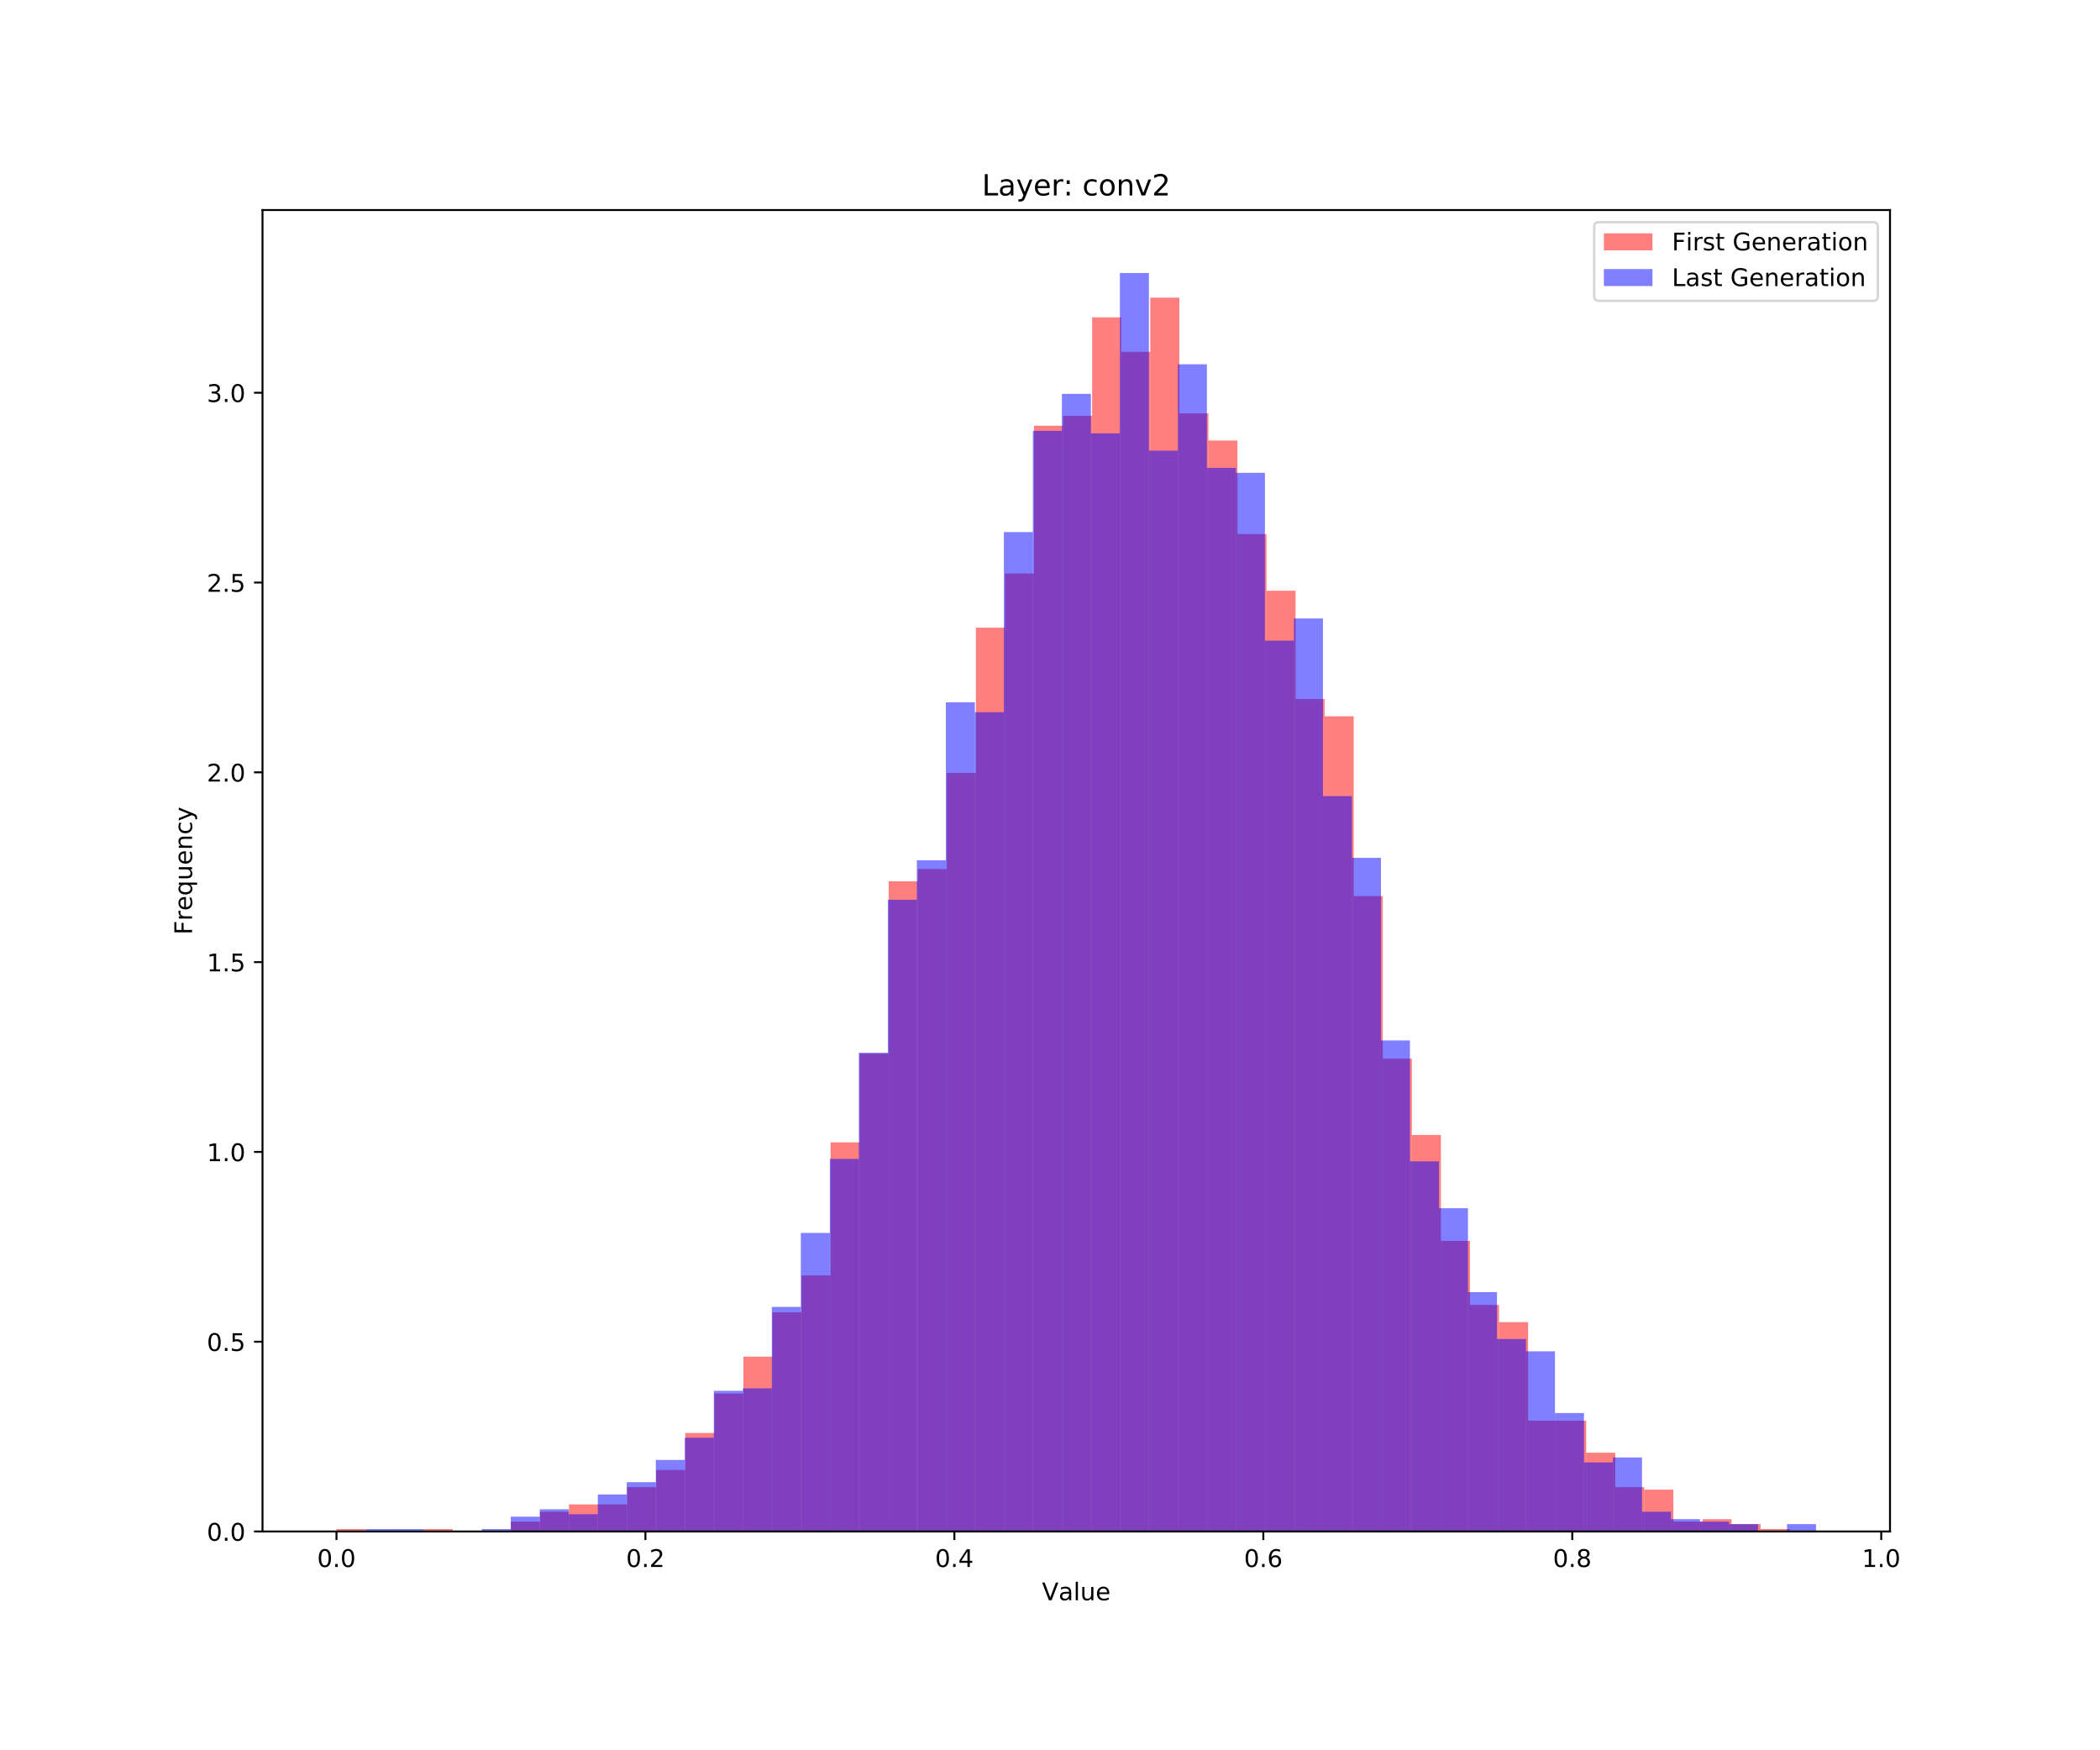 <?xml version="1.0" encoding="utf-8" standalone="no"?>
<!DOCTYPE svg PUBLIC "-//W3C//DTD SVG 1.1//EN"
  "http://www.w3.org/Graphics/SVG/1.1/DTD/svg11.dtd">
<!-- Created with matplotlib (https://matplotlib.org/) -->
<svg height="720pt" version="1.1" viewBox="0 0 864 720" width="864pt" xmlns="http://www.w3.org/2000/svg" xmlns:xlink="http://www.w3.org/1999/xlink">
 <defs>
  <style type="text/css">
*{stroke-linecap:butt;stroke-linejoin:round;white-space:pre;}
  </style>
 </defs>
 <g id="figure_1">
  <g id="patch_1">
   <path d="M 0 720 
L 864 720 
L 864 0 
L 0 0 
z
" style="fill:#ffffff;"/>
  </g>
  <g id="axes_1">
   <g id="patch_2">
    <path d="M 108 630 
L 777.6 630 
L 777.6 86.4 
L 108 86.4 
z
" style="fill:#ffffff;"/>
   </g>
   <g id="patch_3">
    <path clip-path="url(#p08fdac63b2)" d="M 138.436 630 
L 150.394 630 
L 150.394 628.987 
L 138.436 628.987 
z
" style="fill:#ff0000;opacity:0.5;"/>
   </g>
   <g id="patch_4">
    <path clip-path="url(#p08fdac63b2)" d="M 150.394 630 
L 162.352 630 
L 162.352 630 
L 150.394 630 
z
" style="fill:#ff0000;opacity:0.5;"/>
   </g>
   <g id="patch_5">
    <path clip-path="url(#p08fdac63b2)" d="M 162.352 630 
L 174.309 630 
L 174.309 630 
L 162.352 630 
z
" style="fill:#ff0000;opacity:0.5;"/>
   </g>
   <g id="patch_6">
    <path clip-path="url(#p08fdac63b2)" d="M 174.309 630 
L 186.267 630 
L 186.267 628.987 
L 174.309 628.987 
z
" style="fill:#ff0000;opacity:0.5;"/>
   </g>
   <g id="patch_7">
    <path clip-path="url(#p08fdac63b2)" d="M 186.267 630 
L 198.224 630 
L 198.224 630 
L 186.267 630 
z
" style="fill:#ff0000;opacity:0.5;"/>
   </g>
   <g id="patch_8">
    <path clip-path="url(#p08fdac63b2)" d="M 198.224 630 
L 210.182 630 
L 210.182 630 
L 198.224 630 
z
" style="fill:#ff0000;opacity:0.5;"/>
   </g>
   <g id="patch_9">
    <path clip-path="url(#p08fdac63b2)" d="M 210.182 630 
L 222.139 630 
L 222.139 625.948 
L 210.182 625.948 
z
" style="fill:#ff0000;opacity:0.5;"/>
   </g>
   <g id="patch_10">
    <path clip-path="url(#p08fdac63b2)" d="M 222.139 630 
L 234.097 630 
L 234.097 621.895 
L 222.139 621.895 
z
" style="fill:#ff0000;opacity:0.5;"/>
   </g>
   <g id="patch_11">
    <path clip-path="url(#p08fdac63b2)" d="M 234.097 630 
L 246.054 630 
L 246.054 618.856 
L 234.097 618.856 
z
" style="fill:#ff0000;opacity:0.5;"/>
   </g>
   <g id="patch_12">
    <path clip-path="url(#p08fdac63b2)" d="M 246.054 630 
L 258.012 630 
L 258.012 618.856 
L 246.054 618.856 
z
" style="fill:#ff0000;opacity:0.5;"/>
   </g>
   <g id="patch_13">
    <path clip-path="url(#p08fdac63b2)" d="M 258.012 630 
L 269.97 630 
L 269.97 611.764 
L 258.012 611.764 
z
" style="fill:#ff0000;opacity:0.5;"/>
   </g>
   <g id="patch_14">
    <path clip-path="url(#p08fdac63b2)" d="M 269.97 630 
L 281.927 630 
L 281.927 604.673 
L 269.97 604.673 
z
" style="fill:#ff0000;opacity:0.5;"/>
   </g>
   <g id="patch_15">
    <path clip-path="url(#p08fdac63b2)" d="M 281.927 630 
L 293.885 630 
L 293.885 589.476 
L 281.927 589.476 
z
" style="fill:#ff0000;opacity:0.5;"/>
   </g>
   <g id="patch_16">
    <path clip-path="url(#p08fdac63b2)" d="M 293.885 630 
L 305.842 630 
L 305.842 573.267 
L 293.885 573.267 
z
" style="fill:#ff0000;opacity:0.5;"/>
   </g>
   <g id="patch_17">
    <path clip-path="url(#p08fdac63b2)" d="M 305.842 630 
L 317.8 630 
L 317.8 558.07 
L 305.842 558.07 
z
" style="fill:#ff0000;opacity:0.5;"/>
   </g>
   <g id="patch_18">
    <path clip-path="url(#p08fdac63b2)" d="M 317.8 630 
L 329.757 630 
L 329.757 539.834 
L 317.8 539.834 
z
" style="fill:#ff0000;opacity:0.5;"/>
   </g>
   <g id="patch_19">
    <path clip-path="url(#p08fdac63b2)" d="M 329.757 630 
L 341.715 630 
L 341.715 524.638 
L 329.757 524.638 
z
" style="fill:#ff0000;opacity:0.5;"/>
   </g>
   <g id="patch_20">
    <path clip-path="url(#p08fdac63b2)" d="M 341.715 630 
L 353.673 630 
L 353.673 469.931 
L 341.715 469.931 
z
" style="fill:#ff0000;opacity:0.5;"/>
   </g>
   <g id="patch_21">
    <path clip-path="url(#p08fdac63b2)" d="M 353.673 630 
L 365.63 630 
L 365.63 433.459 
L 353.673 433.459 
z
" style="fill:#ff0000;opacity:0.5;"/>
   </g>
   <g id="patch_22">
    <path clip-path="url(#p08fdac63b2)" d="M 365.63 630 
L 377.588 630 
L 377.588 362.543 
L 365.63 362.543 
z
" style="fill:#ff0000;opacity:0.5;"/>
   </g>
   <g id="patch_23">
    <path clip-path="url(#p08fdac63b2)" d="M 377.588 630 
L 389.545 630 
L 389.545 357.477 
L 377.588 357.477 
z
" style="fill:#ff0000;opacity:0.5;"/>
   </g>
   <g id="patch_24">
    <path clip-path="url(#p08fdac63b2)" d="M 389.545 630 
L 401.503 630 
L 401.503 317.966 
L 389.545 317.966 
z
" style="fill:#ff0000;opacity:0.5;"/>
   </g>
   <g id="patch_25">
    <path clip-path="url(#p08fdac63b2)" d="M 401.503 630 
L 413.46 630 
L 413.46 258.194 
L 401.503 258.194 
z
" style="fill:#ff0000;opacity:0.5;"/>
   </g>
   <g id="patch_26">
    <path clip-path="url(#p08fdac63b2)" d="M 413.46 630 
L 425.418 630 
L 425.418 235.905 
L 413.46 235.905 
z
" style="fill:#ff0000;opacity:0.5;"/>
   </g>
   <g id="patch_27">
    <path clip-path="url(#p08fdac63b2)" d="M 425.418 630 
L 437.376 630 
L 437.376 175.12 
L 425.418 175.12 
z
" style="fill:#ff0000;opacity:0.5;"/>
   </g>
   <g id="patch_28">
    <path clip-path="url(#p08fdac63b2)" d="M 437.376 630 
L 449.333 630 
L 449.333 171.067 
L 437.376 171.067 
z
" style="fill:#ff0000;opacity:0.5;"/>
   </g>
   <g id="patch_29">
    <path clip-path="url(#p08fdac63b2)" d="M 449.333 630 
L 461.291 630 
L 461.291 130.543 
L 449.333 130.543 
z
" style="fill:#ff0000;opacity:0.5;"/>
   </g>
   <g id="patch_30">
    <path clip-path="url(#p08fdac63b2)" d="M 461.291 630 
L 473.248 630 
L 473.248 144.727 
L 461.291 144.727 
z
" style="fill:#ff0000;opacity:0.5;"/>
   </g>
   <g id="patch_31">
    <path clip-path="url(#p08fdac63b2)" d="M 473.248 630 
L 485.206 630 
L 485.206 122.439 
L 473.248 122.439 
z
" style="fill:#ff0000;opacity:0.5;"/>
   </g>
   <g id="patch_32">
    <path clip-path="url(#p08fdac63b2)" d="M 485.206 630 
L 497.163 630 
L 497.163 170.054 
L 485.206 170.054 
z
" style="fill:#ff0000;opacity:0.5;"/>
   </g>
   <g id="patch_33">
    <path clip-path="url(#p08fdac63b2)" d="M 497.163 630 
L 509.121 630 
L 509.121 181.198 
L 497.163 181.198 
z
" style="fill:#ff0000;opacity:0.5;"/>
   </g>
   <g id="patch_34">
    <path clip-path="url(#p08fdac63b2)" d="M 509.121 630 
L 521.079 630 
L 521.079 219.696 
L 509.121 219.696 
z
" style="fill:#ff0000;opacity:0.5;"/>
   </g>
   <g id="patch_35">
    <path clip-path="url(#p08fdac63b2)" d="M 521.079 630 
L 533.036 630 
L 533.036 242.997 
L 521.079 242.997 
z
" style="fill:#ff0000;opacity:0.5;"/>
   </g>
   <g id="patch_36">
    <path clip-path="url(#p08fdac63b2)" d="M 533.036 630 
L 544.994 630 
L 544.994 287.573 
L 533.036 287.573 
z
" style="fill:#ff0000;opacity:0.5;"/>
   </g>
   <g id="patch_37">
    <path clip-path="url(#p08fdac63b2)" d="M 544.994 630 
L 556.951 630 
L 556.951 294.665 
L 544.994 294.665 
z
" style="fill:#ff0000;opacity:0.5;"/>
   </g>
   <g id="patch_38">
    <path clip-path="url(#p08fdac63b2)" d="M 556.951 630 
L 568.909 630 
L 568.909 368.621 
L 556.951 368.621 
z
" style="fill:#ff0000;opacity:0.5;"/>
   </g>
   <g id="patch_39">
    <path clip-path="url(#p08fdac63b2)" d="M 568.909 630 
L 580.866 630 
L 580.866 435.485 
L 568.909 435.485 
z
" style="fill:#ff0000;opacity:0.5;"/>
   </g>
   <g id="patch_40">
    <path clip-path="url(#p08fdac63b2)" d="M 580.866 630 
L 592.824 630 
L 592.824 466.891 
L 580.866 466.891 
z
" style="fill:#ff0000;opacity:0.5;"/>
   </g>
   <g id="patch_41">
    <path clip-path="url(#p08fdac63b2)" d="M 592.824 630 
L 604.782 630 
L 604.782 510.455 
L 592.824 510.455 
z
" style="fill:#ff0000;opacity:0.5;"/>
   </g>
   <g id="patch_42">
    <path clip-path="url(#p08fdac63b2)" d="M 604.782 630 
L 616.739 630 
L 616.739 536.795 
L 604.782 536.795 
z
" style="fill:#ff0000;opacity:0.5;"/>
   </g>
   <g id="patch_43">
    <path clip-path="url(#p08fdac63b2)" d="M 616.739 630 
L 628.697 630 
L 628.697 543.887 
L 616.739 543.887 
z
" style="fill:#ff0000;opacity:0.5;"/>
   </g>
   <g id="patch_44">
    <path clip-path="url(#p08fdac63b2)" d="M 628.697 630 
L 640.654 630 
L 640.654 584.411 
L 628.697 584.411 
z
" style="fill:#ff0000;opacity:0.5;"/>
   </g>
   <g id="patch_45">
    <path clip-path="url(#p08fdac63b2)" d="M 640.654 630 
L 652.612 630 
L 652.612 584.411 
L 640.654 584.411 
z
" style="fill:#ff0000;opacity:0.5;"/>
   </g>
   <g id="patch_46">
    <path clip-path="url(#p08fdac63b2)" d="M 652.612 630 
L 664.569 630 
L 664.569 597.581 
L 652.612 597.581 
z
" style="fill:#ff0000;opacity:0.5;"/>
   </g>
   <g id="patch_47">
    <path clip-path="url(#p08fdac63b2)" d="M 664.569 630 
L 676.527 630 
L 676.527 611.764 
L 664.569 611.764 
z
" style="fill:#ff0000;opacity:0.5;"/>
   </g>
   <g id="patch_48">
    <path clip-path="url(#p08fdac63b2)" d="M 676.527 630 
L 688.485 630 
L 688.485 612.777 
L 676.527 612.777 
z
" style="fill:#ff0000;opacity:0.5;"/>
   </g>
   <g id="patch_49">
    <path clip-path="url(#p08fdac63b2)" d="M 688.485 630 
L 700.442 630 
L 700.442 625.948 
L 688.485 625.948 
z
" style="fill:#ff0000;opacity:0.5;"/>
   </g>
   <g id="patch_50">
    <path clip-path="url(#p08fdac63b2)" d="M 700.442 630 
L 712.4 630 
L 712.4 624.935 
L 700.442 624.935 
z
" style="fill:#ff0000;opacity:0.5;"/>
   </g>
   <g id="patch_51">
    <path clip-path="url(#p08fdac63b2)" d="M 712.4 630 
L 724.357 630 
L 724.357 626.961 
L 712.4 626.961 
z
" style="fill:#ff0000;opacity:0.5;"/>
   </g>
   <g id="patch_52">
    <path clip-path="url(#p08fdac63b2)" d="M 724.357 630 
L 736.315 630 
L 736.315 628.987 
L 724.357 628.987 
z
" style="fill:#ff0000;opacity:0.5;"/>
   </g>
   <g id="patch_53">
    <path clip-path="url(#p08fdac63b2)" d="M 150.481 630 
L 162.414 630 
L 162.414 628.985 
L 150.481 628.985 
z
" style="fill:#0000ff;opacity:0.5;"/>
   </g>
   <g id="patch_54">
    <path clip-path="url(#p08fdac63b2)" d="M 162.414 630 
L 174.348 630 
L 174.348 628.985 
L 162.414 628.985 
z
" style="fill:#0000ff;opacity:0.5;"/>
   </g>
   <g id="patch_55">
    <path clip-path="url(#p08fdac63b2)" d="M 174.348 630 
L 186.282 630 
L 186.282 630 
L 174.348 630 
z
" style="fill:#0000ff;opacity:0.5;"/>
   </g>
   <g id="patch_56">
    <path clip-path="url(#p08fdac63b2)" d="M 186.282 630 
L 198.215 630 
L 198.215 630 
L 186.282 630 
z
" style="fill:#0000ff;opacity:0.5;"/>
   </g>
   <g id="patch_57">
    <path clip-path="url(#p08fdac63b2)" d="M 198.215 630 
L 210.149 630 
L 210.149 628.985 
L 198.215 628.985 
z
" style="fill:#0000ff;opacity:0.5;"/>
   </g>
   <g id="patch_58">
    <path clip-path="url(#p08fdac63b2)" d="M 210.149 630 
L 222.083 630 
L 222.083 623.909 
L 210.149 623.909 
z
" style="fill:#0000ff;opacity:0.5;"/>
   </g>
   <g id="patch_59">
    <path clip-path="url(#p08fdac63b2)" d="M 222.083 630 
L 234.016 630 
L 234.016 620.864 
L 222.083 620.864 
z
" style="fill:#0000ff;opacity:0.5;"/>
   </g>
   <g id="patch_60">
    <path clip-path="url(#p08fdac63b2)" d="M 234.016 630 
L 245.95 630 
L 245.95 622.894 
L 234.016 622.894 
z
" style="fill:#0000ff;opacity:0.5;"/>
   </g>
   <g id="patch_61">
    <path clip-path="url(#p08fdac63b2)" d="M 245.95 630 
L 257.884 630 
L 257.884 614.773 
L 245.95 614.773 
z
" style="fill:#0000ff;opacity:0.5;"/>
   </g>
   <g id="patch_62">
    <path clip-path="url(#p08fdac63b2)" d="M 257.884 630 
L 269.817 630 
L 269.817 609.697 
L 257.884 609.697 
z
" style="fill:#0000ff;opacity:0.5;"/>
   </g>
   <g id="patch_63">
    <path clip-path="url(#p08fdac63b2)" d="M 269.817 630 
L 281.751 630 
L 281.751 600.561 
L 269.817 600.561 
z
" style="fill:#0000ff;opacity:0.5;"/>
   </g>
   <g id="patch_64">
    <path clip-path="url(#p08fdac63b2)" d="M 281.751 630 
L 293.685 630 
L 293.685 591.425 
L 281.751 591.425 
z
" style="fill:#0000ff;opacity:0.5;"/>
   </g>
   <g id="patch_65">
    <path clip-path="url(#p08fdac63b2)" d="M 293.685 630 
L 305.618 630 
L 305.618 572.138 
L 293.685 572.138 
z
" style="fill:#0000ff;opacity:0.5;"/>
   </g>
   <g id="patch_66">
    <path clip-path="url(#p08fdac63b2)" d="M 305.618 630 
L 317.552 630 
L 317.552 571.123 
L 305.618 571.123 
z
" style="fill:#0000ff;opacity:0.5;"/>
   </g>
   <g id="patch_67">
    <path clip-path="url(#p08fdac63b2)" d="M 317.552 630 
L 329.485 630 
L 329.485 537.624 
L 317.552 537.624 
z
" style="fill:#0000ff;opacity:0.5;"/>
   </g>
   <g id="patch_68">
    <path clip-path="url(#p08fdac63b2)" d="M 329.485 630 
L 341.419 630 
L 341.419 507.17 
L 329.485 507.17 
z
" style="fill:#0000ff;opacity:0.5;"/>
   </g>
   <g id="patch_69">
    <path clip-path="url(#p08fdac63b2)" d="M 341.419 630 
L 353.353 630 
L 353.353 476.716 
L 341.419 476.716 
z
" style="fill:#0000ff;opacity:0.5;"/>
   </g>
   <g id="patch_70">
    <path clip-path="url(#p08fdac63b2)" d="M 353.353 630 
L 365.286 630 
L 365.286 433.066 
L 353.353 433.066 
z
" style="fill:#0000ff;opacity:0.5;"/>
   </g>
   <g id="patch_71">
    <path clip-path="url(#p08fdac63b2)" d="M 365.286 630 
L 377.22 630 
L 377.22 370.128 
L 365.286 370.128 
z
" style="fill:#0000ff;opacity:0.5;"/>
   </g>
   <g id="patch_72">
    <path clip-path="url(#p08fdac63b2)" d="M 377.22 630 
L 389.154 630 
L 389.154 353.886 
L 377.22 353.886 
z
" style="fill:#0000ff;opacity:0.5;"/>
   </g>
   <g id="patch_73">
    <path clip-path="url(#p08fdac63b2)" d="M 389.154 630 
L 401.087 630 
L 401.087 288.918 
L 389.154 288.918 
z
" style="fill:#0000ff;opacity:0.5;"/>
   </g>
   <g id="patch_74">
    <path clip-path="url(#p08fdac63b2)" d="M 401.087 630 
L 413.021 630 
L 413.021 292.978 
L 401.087 292.978 
z
" style="fill:#0000ff;opacity:0.5;"/>
   </g>
   <g id="patch_75">
    <path clip-path="url(#p08fdac63b2)" d="M 413.021 630 
L 424.955 630 
L 424.955 218.874 
L 413.021 218.874 
z
" style="fill:#0000ff;opacity:0.5;"/>
   </g>
   <g id="patch_76">
    <path clip-path="url(#p08fdac63b2)" d="M 424.955 630 
L 436.888 630 
L 436.888 177.254 
L 424.955 177.254 
z
" style="fill:#0000ff;opacity:0.5;"/>
   </g>
   <g id="patch_77">
    <path clip-path="url(#p08fdac63b2)" d="M 436.888 630 
L 448.822 630 
L 448.822 162.027 
L 436.888 162.027 
z
" style="fill:#0000ff;opacity:0.5;"/>
   </g>
   <g id="patch_78">
    <path clip-path="url(#p08fdac63b2)" d="M 448.822 630 
L 460.756 630 
L 460.756 178.269 
L 448.822 178.269 
z
" style="fill:#0000ff;opacity:0.5;"/>
   </g>
   <g id="patch_79">
    <path clip-path="url(#p08fdac63b2)" d="M 460.756 630 
L 472.689 630 
L 472.689 112.286 
L 460.756 112.286 
z
" style="fill:#0000ff;opacity:0.5;"/>
   </g>
   <g id="patch_80">
    <path clip-path="url(#p08fdac63b2)" d="M 472.689 630 
L 484.623 630 
L 484.623 185.375 
L 472.689 185.375 
z
" style="fill:#0000ff;opacity:0.5;"/>
   </g>
   <g id="patch_81">
    <path clip-path="url(#p08fdac63b2)" d="M 484.623 630 
L 496.557 630 
L 496.557 149.845 
L 484.623 149.845 
z
" style="fill:#0000ff;opacity:0.5;"/>
   </g>
   <g id="patch_82">
    <path clip-path="url(#p08fdac63b2)" d="M 496.557 630 
L 508.49 630 
L 508.49 192.481 
L 496.557 192.481 
z
" style="fill:#0000ff;opacity:0.5;"/>
   </g>
   <g id="patch_83">
    <path clip-path="url(#p08fdac63b2)" d="M 508.49 630 
L 520.424 630 
L 520.424 194.511 
L 508.49 194.511 
z
" style="fill:#0000ff;opacity:0.5;"/>
   </g>
   <g id="patch_84">
    <path clip-path="url(#p08fdac63b2)" d="M 520.424 630 
L 532.358 630 
L 532.358 263.539 
L 520.424 263.539 
z
" style="fill:#0000ff;opacity:0.5;"/>
   </g>
   <g id="patch_85">
    <path clip-path="url(#p08fdac63b2)" d="M 532.358 630 
L 544.291 630 
L 544.291 254.403 
L 532.358 254.403 
z
" style="fill:#0000ff;opacity:0.5;"/>
   </g>
   <g id="patch_86">
    <path clip-path="url(#p08fdac63b2)" d="M 544.291 630 
L 556.225 630 
L 556.225 327.492 
L 544.291 327.492 
z
" style="fill:#0000ff;opacity:0.5;"/>
   </g>
   <g id="patch_87">
    <path clip-path="url(#p08fdac63b2)" d="M 556.225 630 
L 568.159 630 
L 568.159 352.871 
L 556.225 352.871 
z
" style="fill:#0000ff;opacity:0.5;"/>
   </g>
   <g id="patch_88">
    <path clip-path="url(#p08fdac63b2)" d="M 568.159 630 
L 580.092 630 
L 580.092 427.99 
L 568.159 427.99 
z
" style="fill:#0000ff;opacity:0.5;"/>
   </g>
   <g id="patch_89">
    <path clip-path="url(#p08fdac63b2)" d="M 580.092 630 
L 592.026 630 
L 592.026 477.731 
L 580.092 477.731 
z
" style="fill:#0000ff;opacity:0.5;"/>
   </g>
   <g id="patch_90">
    <path clip-path="url(#p08fdac63b2)" d="M 592.026 630 
L 603.96 630 
L 603.96 497.018 
L 592.026 497.018 
z
" style="fill:#0000ff;opacity:0.5;"/>
   </g>
   <g id="patch_91">
    <path clip-path="url(#p08fdac63b2)" d="M 603.96 630 
L 615.893 630 
L 615.893 531.533 
L 603.96 531.533 
z
" style="fill:#0000ff;opacity:0.5;"/>
   </g>
   <g id="patch_92">
    <path clip-path="url(#p08fdac63b2)" d="M 615.893 630 
L 627.827 630 
L 627.827 550.82 
L 615.893 550.82 
z
" style="fill:#0000ff;opacity:0.5;"/>
   </g>
   <g id="patch_93">
    <path clip-path="url(#p08fdac63b2)" d="M 627.827 630 
L 639.761 630 
L 639.761 555.896 
L 627.827 555.896 
z
" style="fill:#0000ff;opacity:0.5;"/>
   </g>
   <g id="patch_94">
    <path clip-path="url(#p08fdac63b2)" d="M 639.761 630 
L 651.694 630 
L 651.694 581.274 
L 639.761 581.274 
z
" style="fill:#0000ff;opacity:0.5;"/>
   </g>
   <g id="patch_95">
    <path clip-path="url(#p08fdac63b2)" d="M 651.694 630 
L 663.628 630 
L 663.628 601.576 
L 651.694 601.576 
z
" style="fill:#0000ff;opacity:0.5;"/>
   </g>
   <g id="patch_96">
    <path clip-path="url(#p08fdac63b2)" d="M 663.628 630 
L 675.562 630 
L 675.562 599.546 
L 663.628 599.546 
z
" style="fill:#0000ff;opacity:0.5;"/>
   </g>
   <g id="patch_97">
    <path clip-path="url(#p08fdac63b2)" d="M 675.562 630 
L 687.495 630 
L 687.495 621.879 
L 675.562 621.879 
z
" style="fill:#0000ff;opacity:0.5;"/>
   </g>
   <g id="patch_98">
    <path clip-path="url(#p08fdac63b2)" d="M 687.495 630 
L 699.429 630 
L 699.429 624.924 
L 687.495 624.924 
z
" style="fill:#0000ff;opacity:0.5;"/>
   </g>
   <g id="patch_99">
    <path clip-path="url(#p08fdac63b2)" d="M 699.429 630 
L 711.363 630 
L 711.363 625.939 
L 699.429 625.939 
z
" style="fill:#0000ff;opacity:0.5;"/>
   </g>
   <g id="patch_100">
    <path clip-path="url(#p08fdac63b2)" d="M 711.363 630 
L 723.296 630 
L 723.296 626.955 
L 711.363 626.955 
z
" style="fill:#0000ff;opacity:0.5;"/>
   </g>
   <g id="patch_101">
    <path clip-path="url(#p08fdac63b2)" d="M 723.296 630 
L 735.23 630 
L 735.23 630 
L 723.296 630 
z
" style="fill:#0000ff;opacity:0.5;"/>
   </g>
   <g id="patch_102">
    <path clip-path="url(#p08fdac63b2)" d="M 735.23 630 
L 747.164 630 
L 747.164 626.955 
L 735.23 626.955 
z
" style="fill:#0000ff;opacity:0.5;"/>
   </g>
   <g id="matplotlib.axis_1">
    <g id="xtick_1">
     <g id="line2d_1">
      <defs>
       <path d="M 0 0 
L 0 3.5 
" id="m14784a8ee4" style="stroke:#000000;stroke-width:0.8;"/>
      </defs>
      <g>
       <use style="stroke:#000000;stroke-width:0.8;" x="138.436" xlink:href="#m14784a8ee4" y="630"/>
      </g>
     </g>
     <g id="text_1">
      <!-- 0.0 -->
      <defs>
       <path d="M 31.781 66.406 
Q 24.172 66.406 20.328 58.906 
Q 16.5 51.422 16.5 36.375 
Q 16.5 21.391 20.328 13.891 
Q 24.172 6.391 31.781 6.391 
Q 39.453 6.391 43.281 13.891 
Q 47.125 21.391 47.125 36.375 
Q 47.125 51.422 43.281 58.906 
Q 39.453 66.406 31.781 66.406 
z
M 31.781 74.219 
Q 44.047 74.219 50.516 64.516 
Q 56.984 54.828 56.984 36.375 
Q 56.984 17.969 50.516 8.266 
Q 44.047 -1.422 31.781 -1.422 
Q 19.531 -1.422 13.062 8.266 
Q 6.594 17.969 6.594 36.375 
Q 6.594 54.828 13.062 64.516 
Q 19.531 74.219 31.781 74.219 
z
" id="DejaVuSans-48"/>
       <path d="M 10.688 12.406 
L 21 12.406 
L 21 0 
L 10.688 0 
z
" id="DejaVuSans-46"/>
      </defs>
      <g transform="translate(130.485 644.598)scale(0.1 -0.1)">
       <use xlink:href="#DejaVuSans-48"/>
       <use x="63.623" xlink:href="#DejaVuSans-46"/>
       <use x="95.41" xlink:href="#DejaVuSans-48"/>
      </g>
     </g>
    </g>
    <g id="xtick_2">
     <g id="line2d_2">
      <g>
       <use style="stroke:#000000;stroke-width:0.8;" x="265.547" xlink:href="#m14784a8ee4" y="630"/>
      </g>
     </g>
     <g id="text_2">
      <!-- 0.2 -->
      <defs>
       <path d="M 19.188 8.297 
L 53.609 8.297 
L 53.609 0 
L 7.328 0 
L 7.328 8.297 
Q 12.938 14.109 22.625 23.891 
Q 32.328 33.688 34.812 36.531 
Q 39.547 41.844 41.422 45.531 
Q 43.312 49.219 43.312 52.781 
Q 43.312 58.594 39.234 62.25 
Q 35.156 65.922 28.609 65.922 
Q 23.969 65.922 18.812 64.312 
Q 13.672 62.703 7.812 59.422 
L 7.812 69.391 
Q 13.766 71.781 18.938 73 
Q 24.125 74.219 28.422 74.219 
Q 39.75 74.219 46.484 68.547 
Q 53.219 62.891 53.219 53.422 
Q 53.219 48.922 51.531 44.891 
Q 49.859 40.875 45.406 35.406 
Q 44.188 33.984 37.641 27.219 
Q 31.109 20.453 19.188 8.297 
z
" id="DejaVuSans-50"/>
      </defs>
      <g transform="translate(257.596 644.598)scale(0.1 -0.1)">
       <use xlink:href="#DejaVuSans-48"/>
       <use x="63.623" xlink:href="#DejaVuSans-46"/>
       <use x="95.41" xlink:href="#DejaVuSans-50"/>
      </g>
     </g>
    </g>
    <g id="xtick_3">
     <g id="line2d_3">
      <g>
       <use style="stroke:#000000;stroke-width:0.8;" x="392.659" xlink:href="#m14784a8ee4" y="630"/>
      </g>
     </g>
     <g id="text_3">
      <!-- 0.4 -->
      <defs>
       <path d="M 37.797 64.312 
L 12.891 25.391 
L 37.797 25.391 
z
M 35.203 72.906 
L 47.609 72.906 
L 47.609 25.391 
L 58.016 25.391 
L 58.016 17.188 
L 47.609 17.188 
L 47.609 0 
L 37.797 0 
L 37.797 17.188 
L 4.891 17.188 
L 4.891 26.703 
z
" id="DejaVuSans-52"/>
      </defs>
      <g transform="translate(384.707 644.598)scale(0.1 -0.1)">
       <use xlink:href="#DejaVuSans-48"/>
       <use x="63.623" xlink:href="#DejaVuSans-46"/>
       <use x="95.41" xlink:href="#DejaVuSans-52"/>
      </g>
     </g>
    </g>
    <g id="xtick_4">
     <g id="line2d_4">
      <g>
       <use style="stroke:#000000;stroke-width:0.8;" x="519.77" xlink:href="#m14784a8ee4" y="630"/>
      </g>
     </g>
     <g id="text_4">
      <!-- 0.6 -->
      <defs>
       <path d="M 33.016 40.375 
Q 26.375 40.375 22.484 35.828 
Q 18.609 31.297 18.609 23.391 
Q 18.609 15.531 22.484 10.953 
Q 26.375 6.391 33.016 6.391 
Q 39.656 6.391 43.531 10.953 
Q 47.406 15.531 47.406 23.391 
Q 47.406 31.297 43.531 35.828 
Q 39.656 40.375 33.016 40.375 
z
M 52.594 71.297 
L 52.594 62.312 
Q 48.875 64.062 45.094 64.984 
Q 41.312 65.922 37.594 65.922 
Q 27.828 65.922 22.672 59.328 
Q 17.531 52.734 16.797 39.406 
Q 19.672 43.656 24.016 45.922 
Q 28.375 48.188 33.594 48.188 
Q 44.578 48.188 50.953 41.516 
Q 57.328 34.859 57.328 23.391 
Q 57.328 12.156 50.688 5.359 
Q 44.047 -1.422 33.016 -1.422 
Q 20.359 -1.422 13.672 8.266 
Q 6.984 17.969 6.984 36.375 
Q 6.984 53.656 15.188 63.938 
Q 23.391 74.219 37.203 74.219 
Q 40.922 74.219 44.703 73.484 
Q 48.484 72.75 52.594 71.297 
z
" id="DejaVuSans-54"/>
      </defs>
      <g transform="translate(511.818 644.598)scale(0.1 -0.1)">
       <use xlink:href="#DejaVuSans-48"/>
       <use x="63.623" xlink:href="#DejaVuSans-46"/>
       <use x="95.41" xlink:href="#DejaVuSans-54"/>
      </g>
     </g>
    </g>
    <g id="xtick_5">
     <g id="line2d_5">
      <g>
       <use style="stroke:#000000;stroke-width:0.8;" x="646.881" xlink:href="#m14784a8ee4" y="630"/>
      </g>
     </g>
     <g id="text_5">
      <!-- 0.8 -->
      <defs>
       <path d="M 31.781 34.625 
Q 24.75 34.625 20.719 30.859 
Q 16.703 27.094 16.703 20.516 
Q 16.703 13.922 20.719 10.156 
Q 24.75 6.391 31.781 6.391 
Q 38.812 6.391 42.859 10.172 
Q 46.922 13.969 46.922 20.516 
Q 46.922 27.094 42.891 30.859 
Q 38.875 34.625 31.781 34.625 
z
M 21.922 38.812 
Q 15.578 40.375 12.031 44.719 
Q 8.5 49.078 8.5 55.328 
Q 8.5 64.062 14.719 69.141 
Q 20.953 74.219 31.781 74.219 
Q 42.672 74.219 48.875 69.141 
Q 55.078 64.062 55.078 55.328 
Q 55.078 49.078 51.531 44.719 
Q 48 40.375 41.703 38.812 
Q 48.828 37.156 52.797 32.312 
Q 56.781 27.484 56.781 20.516 
Q 56.781 9.906 50.312 4.234 
Q 43.844 -1.422 31.781 -1.422 
Q 19.734 -1.422 13.25 4.234 
Q 6.781 9.906 6.781 20.516 
Q 6.781 27.484 10.781 32.312 
Q 14.797 37.156 21.922 38.812 
z
M 18.312 54.391 
Q 18.312 48.734 21.844 45.562 
Q 25.391 42.391 31.781 42.391 
Q 38.141 42.391 41.719 45.562 
Q 45.312 48.734 45.312 54.391 
Q 45.312 60.062 41.719 63.234 
Q 38.141 66.406 31.781 66.406 
Q 25.391 66.406 21.844 63.234 
Q 18.312 60.062 18.312 54.391 
z
" id="DejaVuSans-56"/>
      </defs>
      <g transform="translate(638.929 644.598)scale(0.1 -0.1)">
       <use xlink:href="#DejaVuSans-48"/>
       <use x="63.623" xlink:href="#DejaVuSans-46"/>
       <use x="95.41" xlink:href="#DejaVuSans-56"/>
      </g>
     </g>
    </g>
    <g id="xtick_6">
     <g id="line2d_6">
      <g>
       <use style="stroke:#000000;stroke-width:0.8;" x="773.992" xlink:href="#m14784a8ee4" y="630"/>
      </g>
     </g>
     <g id="text_6">
      <!-- 1.0 -->
      <defs>
       <path d="M 12.406 8.297 
L 28.516 8.297 
L 28.516 63.922 
L 10.984 60.406 
L 10.984 69.391 
L 28.422 72.906 
L 38.281 72.906 
L 38.281 8.297 
L 54.391 8.297 
L 54.391 0 
L 12.406 0 
z
" id="DejaVuSans-49"/>
      </defs>
      <g transform="translate(766.04 644.598)scale(0.1 -0.1)">
       <use xlink:href="#DejaVuSans-49"/>
       <use x="63.623" xlink:href="#DejaVuSans-46"/>
       <use x="95.41" xlink:href="#DejaVuSans-48"/>
      </g>
     </g>
    </g>
    <g id="text_7">
     <!-- Value -->
     <defs>
      <path d="M 28.609 0 
L 0.781 72.906 
L 11.078 72.906 
L 34.188 11.531 
L 57.328 72.906 
L 67.578 72.906 
L 39.797 0 
z
" id="DejaVuSans-86"/>
      <path d="M 34.281 27.484 
Q 23.391 27.484 19.188 25 
Q 14.984 22.516 14.984 16.5 
Q 14.984 11.719 18.141 8.906 
Q 21.297 6.109 26.703 6.109 
Q 34.188 6.109 38.703 11.406 
Q 43.219 16.703 43.219 25.484 
L 43.219 27.484 
z
M 52.203 31.203 
L 52.203 0 
L 43.219 0 
L 43.219 8.297 
Q 40.141 3.328 35.547 0.953 
Q 30.953 -1.422 24.312 -1.422 
Q 15.922 -1.422 10.953 3.297 
Q 6 8.016 6 15.922 
Q 6 25.141 12.172 29.828 
Q 18.359 34.516 30.609 34.516 
L 43.219 34.516 
L 43.219 35.406 
Q 43.219 41.609 39.141 45 
Q 35.062 48.391 27.688 48.391 
Q 23 48.391 18.547 47.266 
Q 14.109 46.141 10.016 43.891 
L 10.016 52.203 
Q 14.938 54.109 19.578 55.047 
Q 24.219 56 28.609 56 
Q 40.484 56 46.344 49.844 
Q 52.203 43.703 52.203 31.203 
z
" id="DejaVuSans-97"/>
      <path d="M 9.422 75.984 
L 18.406 75.984 
L 18.406 0 
L 9.422 0 
z
" id="DejaVuSans-108"/>
      <path d="M 8.5 21.578 
L 8.5 54.688 
L 17.484 54.688 
L 17.484 21.922 
Q 17.484 14.156 20.5 10.266 
Q 23.531 6.391 29.594 6.391 
Q 36.859 6.391 41.078 11.031 
Q 45.312 15.672 45.312 23.688 
L 45.312 54.688 
L 54.297 54.688 
L 54.297 0 
L 45.312 0 
L 45.312 8.406 
Q 42.047 3.422 37.719 1 
Q 33.406 -1.422 27.688 -1.422 
Q 18.266 -1.422 13.375 4.438 
Q 8.5 10.297 8.5 21.578 
z
M 31.109 56 
z
" id="DejaVuSans-117"/>
      <path d="M 56.203 29.594 
L 56.203 25.203 
L 14.891 25.203 
Q 15.484 15.922 20.484 11.062 
Q 25.484 6.203 34.422 6.203 
Q 39.594 6.203 44.453 7.469 
Q 49.312 8.734 54.109 11.281 
L 54.109 2.781 
Q 49.266 0.734 44.188 -0.344 
Q 39.109 -1.422 33.891 -1.422 
Q 20.797 -1.422 13.156 6.188 
Q 5.516 13.812 5.516 26.812 
Q 5.516 40.234 12.766 48.109 
Q 20.016 56 32.328 56 
Q 43.359 56 49.781 48.891 
Q 56.203 41.797 56.203 29.594 
z
M 47.219 32.234 
Q 47.125 39.594 43.094 43.984 
Q 39.062 48.391 32.422 48.391 
Q 24.906 48.391 20.391 44.141 
Q 15.875 39.891 15.188 32.172 
z
" id="DejaVuSans-101"/>
     </defs>
     <g transform="translate(428.687 658.277)scale(0.1 -0.1)">
      <use xlink:href="#DejaVuSans-86"/>
      <use x="68.299" xlink:href="#DejaVuSans-97"/>
      <use x="129.578" xlink:href="#DejaVuSans-108"/>
      <use x="157.361" xlink:href="#DejaVuSans-117"/>
      <use x="220.74" xlink:href="#DejaVuSans-101"/>
     </g>
    </g>
   </g>
   <g id="matplotlib.axis_2">
    <g id="ytick_1">
     <g id="line2d_7">
      <defs>
       <path d="M 0 0 
L -3.5 0 
" id="me025bd4f71" style="stroke:#000000;stroke-width:0.8;"/>
      </defs>
      <g>
       <use style="stroke:#000000;stroke-width:0.8;" x="108" xlink:href="#me025bd4f71" y="630"/>
      </g>
     </g>
     <g id="text_8">
      <!-- 0.0 -->
      <g transform="translate(85.097 633.799)scale(0.1 -0.1)">
       <use xlink:href="#DejaVuSans-48"/>
       <use x="63.623" xlink:href="#DejaVuSans-46"/>
       <use x="95.41" xlink:href="#DejaVuSans-48"/>
      </g>
     </g>
    </g>
    <g id="ytick_2">
     <g id="line2d_8">
      <g>
       <use style="stroke:#000000;stroke-width:0.8;" x="108" xlink:href="#me025bd4f71" y="551.927"/>
      </g>
     </g>
     <g id="text_9">
      <!-- 0.5 -->
      <defs>
       <path d="M 10.797 72.906 
L 49.516 72.906 
L 49.516 64.594 
L 19.828 64.594 
L 19.828 46.734 
Q 21.969 47.469 24.109 47.828 
Q 26.266 48.188 28.422 48.188 
Q 40.625 48.188 47.75 41.5 
Q 54.891 34.812 54.891 23.391 
Q 54.891 11.625 47.562 5.094 
Q 40.234 -1.422 26.906 -1.422 
Q 22.312 -1.422 17.547 -0.641 
Q 12.797 0.141 7.719 1.703 
L 7.719 11.625 
Q 12.109 9.234 16.797 8.062 
Q 21.484 6.891 26.703 6.891 
Q 35.156 6.891 40.078 11.328 
Q 45.016 15.766 45.016 23.391 
Q 45.016 31 40.078 35.438 
Q 35.156 39.891 26.703 39.891 
Q 22.75 39.891 18.812 39.016 
Q 14.891 38.141 10.797 36.281 
z
" id="DejaVuSans-53"/>
      </defs>
      <g transform="translate(85.097 555.726)scale(0.1 -0.1)">
       <use xlink:href="#DejaVuSans-48"/>
       <use x="63.623" xlink:href="#DejaVuSans-46"/>
       <use x="95.41" xlink:href="#DejaVuSans-53"/>
      </g>
     </g>
    </g>
    <g id="ytick_3">
     <g id="line2d_9">
      <g>
       <use style="stroke:#000000;stroke-width:0.8;" x="108" xlink:href="#me025bd4f71" y="473.854"/>
      </g>
     </g>
     <g id="text_10">
      <!-- 1.0 -->
      <g transform="translate(85.097 477.654)scale(0.1 -0.1)">
       <use xlink:href="#DejaVuSans-49"/>
       <use x="63.623" xlink:href="#DejaVuSans-46"/>
       <use x="95.41" xlink:href="#DejaVuSans-48"/>
      </g>
     </g>
    </g>
    <g id="ytick_4">
     <g id="line2d_10">
      <g>
       <use style="stroke:#000000;stroke-width:0.8;" x="108" xlink:href="#me025bd4f71" y="395.781"/>
      </g>
     </g>
     <g id="text_11">
      <!-- 1.5 -->
      <g transform="translate(85.097 399.581)scale(0.1 -0.1)">
       <use xlink:href="#DejaVuSans-49"/>
       <use x="63.623" xlink:href="#DejaVuSans-46"/>
       <use x="95.41" xlink:href="#DejaVuSans-53"/>
      </g>
     </g>
    </g>
    <g id="ytick_5">
     <g id="line2d_11">
      <g>
       <use style="stroke:#000000;stroke-width:0.8;" x="108" xlink:href="#me025bd4f71" y="317.709"/>
      </g>
     </g>
     <g id="text_12">
      <!-- 2.0 -->
      <g transform="translate(85.097 321.508)scale(0.1 -0.1)">
       <use xlink:href="#DejaVuSans-50"/>
       <use x="63.623" xlink:href="#DejaVuSans-46"/>
       <use x="95.41" xlink:href="#DejaVuSans-48"/>
      </g>
     </g>
    </g>
    <g id="ytick_6">
     <g id="line2d_12">
      <g>
       <use style="stroke:#000000;stroke-width:0.8;" x="108" xlink:href="#me025bd4f71" y="239.636"/>
      </g>
     </g>
     <g id="text_13">
      <!-- 2.5 -->
      <g transform="translate(85.097 243.435)scale(0.1 -0.1)">
       <use xlink:href="#DejaVuSans-50"/>
       <use x="63.623" xlink:href="#DejaVuSans-46"/>
       <use x="95.41" xlink:href="#DejaVuSans-53"/>
      </g>
     </g>
    </g>
    <g id="ytick_7">
     <g id="line2d_13">
      <g>
       <use style="stroke:#000000;stroke-width:0.8;" x="108" xlink:href="#me025bd4f71" y="161.563"/>
      </g>
     </g>
     <g id="text_14">
      <!-- 3.0 -->
      <defs>
       <path d="M 40.578 39.312 
Q 47.656 37.797 51.625 33 
Q 55.609 28.219 55.609 21.188 
Q 55.609 10.406 48.188 4.484 
Q 40.766 -1.422 27.094 -1.422 
Q 22.516 -1.422 17.656 -0.516 
Q 12.797 0.391 7.625 2.203 
L 7.625 11.719 
Q 11.719 9.328 16.594 8.109 
Q 21.484 6.891 26.812 6.891 
Q 36.078 6.891 40.938 10.547 
Q 45.797 14.203 45.797 21.188 
Q 45.797 27.641 41.281 31.266 
Q 36.766 34.906 28.719 34.906 
L 20.219 34.906 
L 20.219 43.016 
L 29.109 43.016 
Q 36.375 43.016 40.234 45.922 
Q 44.094 48.828 44.094 54.297 
Q 44.094 59.906 40.109 62.906 
Q 36.141 65.922 28.719 65.922 
Q 24.656 65.922 20.016 65.031 
Q 15.375 64.156 9.812 62.312 
L 9.812 71.094 
Q 15.438 72.656 20.344 73.438 
Q 25.25 74.219 29.594 74.219 
Q 40.828 74.219 47.359 69.109 
Q 53.906 64.016 53.906 55.328 
Q 53.906 49.266 50.438 45.094 
Q 46.969 40.922 40.578 39.312 
z
" id="DejaVuSans-51"/>
      </defs>
      <g transform="translate(85.097 165.362)scale(0.1 -0.1)">
       <use xlink:href="#DejaVuSans-51"/>
       <use x="63.623" xlink:href="#DejaVuSans-46"/>
       <use x="95.41" xlink:href="#DejaVuSans-48"/>
      </g>
     </g>
    </g>
    <g id="text_15">
     <!-- Frequency -->
     <defs>
      <path d="M 9.812 72.906 
L 51.703 72.906 
L 51.703 64.594 
L 19.672 64.594 
L 19.672 43.109 
L 48.578 43.109 
L 48.578 34.812 
L 19.672 34.812 
L 19.672 0 
L 9.812 0 
z
" id="DejaVuSans-70"/>
      <path d="M 41.109 46.297 
Q 39.594 47.172 37.812 47.578 
Q 36.031 48 33.891 48 
Q 26.266 48 22.188 43.047 
Q 18.109 38.094 18.109 28.812 
L 18.109 0 
L 9.078 0 
L 9.078 54.688 
L 18.109 54.688 
L 18.109 46.188 
Q 20.953 51.172 25.484 53.578 
Q 30.031 56 36.531 56 
Q 37.453 56 38.578 55.875 
Q 39.703 55.766 41.062 55.516 
z
" id="DejaVuSans-114"/>
      <path d="M 14.797 27.297 
Q 14.797 17.391 18.875 11.75 
Q 22.953 6.109 30.078 6.109 
Q 37.203 6.109 41.297 11.75 
Q 45.406 17.391 45.406 27.297 
Q 45.406 37.203 41.297 42.844 
Q 37.203 48.484 30.078 48.484 
Q 22.953 48.484 18.875 42.844 
Q 14.797 37.203 14.797 27.297 
z
M 45.406 8.203 
Q 42.578 3.328 38.25 0.953 
Q 33.938 -1.422 27.875 -1.422 
Q 17.969 -1.422 11.734 6.484 
Q 5.516 14.406 5.516 27.297 
Q 5.516 40.188 11.734 48.094 
Q 17.969 56 27.875 56 
Q 33.938 56 38.25 53.625 
Q 42.578 51.266 45.406 46.391 
L 45.406 54.688 
L 54.391 54.688 
L 54.391 -20.797 
L 45.406 -20.797 
z
" id="DejaVuSans-113"/>
      <path d="M 54.891 33.016 
L 54.891 0 
L 45.906 0 
L 45.906 32.719 
Q 45.906 40.484 42.875 44.328 
Q 39.844 48.188 33.797 48.188 
Q 26.516 48.188 22.312 43.547 
Q 18.109 38.922 18.109 30.906 
L 18.109 0 
L 9.078 0 
L 9.078 54.688 
L 18.109 54.688 
L 18.109 46.188 
Q 21.344 51.125 25.703 53.562 
Q 30.078 56 35.797 56 
Q 45.219 56 50.047 50.172 
Q 54.891 44.344 54.891 33.016 
z
" id="DejaVuSans-110"/>
      <path d="M 48.781 52.594 
L 48.781 44.188 
Q 44.969 46.297 41.141 47.344 
Q 37.312 48.391 33.406 48.391 
Q 24.656 48.391 19.812 42.844 
Q 14.984 37.312 14.984 27.297 
Q 14.984 17.281 19.812 11.734 
Q 24.656 6.203 33.406 6.203 
Q 37.312 6.203 41.141 7.25 
Q 44.969 8.297 48.781 10.406 
L 48.781 2.094 
Q 45.016 0.344 40.984 -0.531 
Q 36.969 -1.422 32.422 -1.422 
Q 20.062 -1.422 12.781 6.344 
Q 5.516 14.109 5.516 27.297 
Q 5.516 40.672 12.859 48.328 
Q 20.219 56 33.016 56 
Q 37.156 56 41.109 55.141 
Q 45.062 54.297 48.781 52.594 
z
" id="DejaVuSans-99"/>
      <path d="M 32.172 -5.078 
Q 28.375 -14.844 24.75 -17.812 
Q 21.141 -20.797 15.094 -20.797 
L 7.906 -20.797 
L 7.906 -13.281 
L 13.188 -13.281 
Q 16.891 -13.281 18.938 -11.516 
Q 21 -9.766 23.484 -3.219 
L 25.094 0.875 
L 2.984 54.688 
L 12.5 54.688 
L 29.594 11.922 
L 46.688 54.688 
L 56.203 54.688 
z
" id="DejaVuSans-121"/>
     </defs>
     <g transform="translate(79.017 384.498)rotate(-90)scale(0.1 -0.1)">
      <use xlink:href="#DejaVuSans-70"/>
      <use x="57.41" xlink:href="#DejaVuSans-114"/>
      <use x="98.492" xlink:href="#DejaVuSans-101"/>
      <use x="160.016" xlink:href="#DejaVuSans-113"/>
      <use x="223.492" xlink:href="#DejaVuSans-117"/>
      <use x="286.871" xlink:href="#DejaVuSans-101"/>
      <use x="348.395" xlink:href="#DejaVuSans-110"/>
      <use x="411.773" xlink:href="#DejaVuSans-99"/>
      <use x="466.754" xlink:href="#DejaVuSans-121"/>
     </g>
    </g>
   </g>
   <g id="patch_103">
    <path d="M 108 630 
L 108 86.4 
" style="fill:none;stroke:#000000;stroke-linecap:square;stroke-linejoin:miter;stroke-width:0.8;"/>
   </g>
   <g id="patch_104">
    <path d="M 777.6 630 
L 777.6 86.4 
" style="fill:none;stroke:#000000;stroke-linecap:square;stroke-linejoin:miter;stroke-width:0.8;"/>
   </g>
   <g id="patch_105">
    <path d="M 108 630 
L 777.6 630 
" style="fill:none;stroke:#000000;stroke-linecap:square;stroke-linejoin:miter;stroke-width:0.8;"/>
   </g>
   <g id="patch_106">
    <path d="M 108 86.4 
L 777.6 86.4 
" style="fill:none;stroke:#000000;stroke-linecap:square;stroke-linejoin:miter;stroke-width:0.8;"/>
   </g>
   <g id="text_16">
    <!-- Layer: conv2 -->
    <defs>
     <path d="M 9.812 72.906 
L 19.672 72.906 
L 19.672 8.297 
L 55.172 8.297 
L 55.172 0 
L 9.812 0 
z
" id="DejaVuSans-76"/>
     <path d="M 11.719 12.406 
L 22.016 12.406 
L 22.016 0 
L 11.719 0 
z
M 11.719 51.703 
L 22.016 51.703 
L 22.016 39.312 
L 11.719 39.312 
z
" id="DejaVuSans-58"/>
     <path id="DejaVuSans-32"/>
     <path d="M 30.609 48.391 
Q 23.391 48.391 19.188 42.75 
Q 14.984 37.109 14.984 27.297 
Q 14.984 17.484 19.156 11.844 
Q 23.344 6.203 30.609 6.203 
Q 37.797 6.203 41.984 11.859 
Q 46.188 17.531 46.188 27.297 
Q 46.188 37.016 41.984 42.703 
Q 37.797 48.391 30.609 48.391 
z
M 30.609 56 
Q 42.328 56 49.016 48.375 
Q 55.719 40.766 55.719 27.297 
Q 55.719 13.875 49.016 6.219 
Q 42.328 -1.422 30.609 -1.422 
Q 18.844 -1.422 12.172 6.219 
Q 5.516 13.875 5.516 27.297 
Q 5.516 40.766 12.172 48.375 
Q 18.844 56 30.609 56 
z
" id="DejaVuSans-111"/>
     <path d="M 2.984 54.688 
L 12.5 54.688 
L 29.594 8.797 
L 46.688 54.688 
L 56.203 54.688 
L 35.688 0 
L 23.484 0 
z
" id="DejaVuSans-118"/>
    </defs>
    <g transform="translate(404.002 80.4)scale(0.12 -0.12)">
     <use xlink:href="#DejaVuSans-76"/>
     <use x="55.713" xlink:href="#DejaVuSans-97"/>
     <use x="116.992" xlink:href="#DejaVuSans-121"/>
     <use x="176.172" xlink:href="#DejaVuSans-101"/>
     <use x="237.695" xlink:href="#DejaVuSans-114"/>
     <use x="278.793" xlink:href="#DejaVuSans-58"/>
     <use x="312.484" xlink:href="#DejaVuSans-32"/>
     <use x="344.271" xlink:href="#DejaVuSans-99"/>
     <use x="399.252" xlink:href="#DejaVuSans-111"/>
     <use x="460.434" xlink:href="#DejaVuSans-110"/>
     <use x="523.812" xlink:href="#DejaVuSans-118"/>
     <use x="582.992" xlink:href="#DejaVuSans-50"/>
    </g>
   </g>
   <g id="legend_1">
    <g id="patch_107">
     <path d="M 657.877 123.756 
L 770.6 123.756 
Q 772.6 123.756 772.6 121.756 
L 772.6 93.4 
Q 772.6 91.4 770.6 91.4 
L 657.877 91.4 
Q 655.877 91.4 655.877 93.4 
L 655.877 121.756 
Q 655.877 123.756 657.877 123.756 
z
" style="fill:#ffffff;opacity:0.8;stroke:#cccccc;stroke-linejoin:miter;"/>
    </g>
    <g id="patch_108">
     <path d="M 659.877 102.998 
L 679.877 102.998 
L 679.877 95.998 
L 659.877 95.998 
z
" style="fill:#ff0000;opacity:0.5;"/>
    </g>
    <g id="text_17">
     <!-- First Generation -->
     <defs>
      <path d="M 9.422 54.688 
L 18.406 54.688 
L 18.406 0 
L 9.422 0 
z
M 9.422 75.984 
L 18.406 75.984 
L 18.406 64.594 
L 9.422 64.594 
z
" id="DejaVuSans-105"/>
      <path d="M 44.281 53.078 
L 44.281 44.578 
Q 40.484 46.531 36.375 47.5 
Q 32.281 48.484 27.875 48.484 
Q 21.188 48.484 17.844 46.438 
Q 14.5 44.391 14.5 40.281 
Q 14.5 37.156 16.891 35.375 
Q 19.281 33.594 26.516 31.984 
L 29.594 31.297 
Q 39.156 29.25 43.188 25.516 
Q 47.219 21.781 47.219 15.094 
Q 47.219 7.469 41.188 3.016 
Q 35.156 -1.422 24.609 -1.422 
Q 20.219 -1.422 15.453 -0.562 
Q 10.688 0.297 5.422 2 
L 5.422 11.281 
Q 10.406 8.688 15.234 7.391 
Q 20.062 6.109 24.812 6.109 
Q 31.156 6.109 34.562 8.281 
Q 37.984 10.453 37.984 14.406 
Q 37.984 18.062 35.516 20.016 
Q 33.062 21.969 24.703 23.781 
L 21.578 24.516 
Q 13.234 26.266 9.516 29.906 
Q 5.812 33.547 5.812 39.891 
Q 5.812 47.609 11.281 51.797 
Q 16.75 56 26.812 56 
Q 31.781 56 36.172 55.266 
Q 40.578 54.547 44.281 53.078 
z
" id="DejaVuSans-115"/>
      <path d="M 18.312 70.219 
L 18.312 54.688 
L 36.812 54.688 
L 36.812 47.703 
L 18.312 47.703 
L 18.312 18.016 
Q 18.312 11.328 20.141 9.422 
Q 21.969 7.516 27.594 7.516 
L 36.812 7.516 
L 36.812 0 
L 27.594 0 
Q 17.188 0 13.234 3.875 
Q 9.281 7.766 9.281 18.016 
L 9.281 47.703 
L 2.688 47.703 
L 2.688 54.688 
L 9.281 54.688 
L 9.281 70.219 
z
" id="DejaVuSans-116"/>
      <path d="M 59.516 10.406 
L 59.516 29.984 
L 43.406 29.984 
L 43.406 38.094 
L 69.281 38.094 
L 69.281 6.781 
Q 63.578 2.734 56.688 0.656 
Q 49.812 -1.422 42 -1.422 
Q 24.906 -1.422 15.25 8.562 
Q 5.609 18.562 5.609 36.375 
Q 5.609 54.25 15.25 64.234 
Q 24.906 74.219 42 74.219 
Q 49.125 74.219 55.547 72.453 
Q 61.969 70.703 67.391 67.281 
L 67.391 56.781 
Q 61.922 61.422 55.766 63.766 
Q 49.609 66.109 42.828 66.109 
Q 29.438 66.109 22.719 58.641 
Q 16.016 51.172 16.016 36.375 
Q 16.016 21.625 22.719 14.156 
Q 29.438 6.688 42.828 6.688 
Q 48.047 6.688 52.141 7.594 
Q 56.25 8.5 59.516 10.406 
z
" id="DejaVuSans-71"/>
     </defs>
     <g transform="translate(687.877 102.998)scale(0.1 -0.1)">
      <use xlink:href="#DejaVuSans-70"/>
      <use x="57.41" xlink:href="#DejaVuSans-105"/>
      <use x="85.193" xlink:href="#DejaVuSans-114"/>
      <use x="126.307" xlink:href="#DejaVuSans-115"/>
      <use x="178.406" xlink:href="#DejaVuSans-116"/>
      <use x="217.615" xlink:href="#DejaVuSans-32"/>
      <use x="249.402" xlink:href="#DejaVuSans-71"/>
      <use x="326.893" xlink:href="#DejaVuSans-101"/>
      <use x="388.416" xlink:href="#DejaVuSans-110"/>
      <use x="451.795" xlink:href="#DejaVuSans-101"/>
      <use x="513.318" xlink:href="#DejaVuSans-114"/>
      <use x="554.432" xlink:href="#DejaVuSans-97"/>
      <use x="615.711" xlink:href="#DejaVuSans-116"/>
      <use x="654.92" xlink:href="#DejaVuSans-105"/>
      <use x="682.703" xlink:href="#DejaVuSans-111"/>
      <use x="743.885" xlink:href="#DejaVuSans-110"/>
     </g>
    </g>
    <g id="patch_109">
     <path d="M 659.877 117.677 
L 679.877 117.677 
L 679.877 110.677 
L 659.877 110.677 
z
" style="fill:#0000ff;opacity:0.5;"/>
    </g>
    <g id="text_18">
     <!-- Last Generation -->
     <g transform="translate(687.877 117.677)scale(0.1 -0.1)">
      <use xlink:href="#DejaVuSans-76"/>
      <use x="55.713" xlink:href="#DejaVuSans-97"/>
      <use x="116.992" xlink:href="#DejaVuSans-115"/>
      <use x="169.092" xlink:href="#DejaVuSans-116"/>
      <use x="208.301" xlink:href="#DejaVuSans-32"/>
      <use x="240.088" xlink:href="#DejaVuSans-71"/>
      <use x="317.578" xlink:href="#DejaVuSans-101"/>
      <use x="379.102" xlink:href="#DejaVuSans-110"/>
      <use x="442.48" xlink:href="#DejaVuSans-101"/>
      <use x="504.004" xlink:href="#DejaVuSans-114"/>
      <use x="545.117" xlink:href="#DejaVuSans-97"/>
      <use x="606.396" xlink:href="#DejaVuSans-116"/>
      <use x="645.605" xlink:href="#DejaVuSans-105"/>
      <use x="673.389" xlink:href="#DejaVuSans-111"/>
      <use x="734.57" xlink:href="#DejaVuSans-110"/>
     </g>
    </g>
   </g>
  </g>
 </g>
 <defs>
  <clipPath id="p08fdac63b2">
   <rect height="543.6" width="669.6" x="108" y="86.4"/>
  </clipPath>
 </defs>
</svg>
